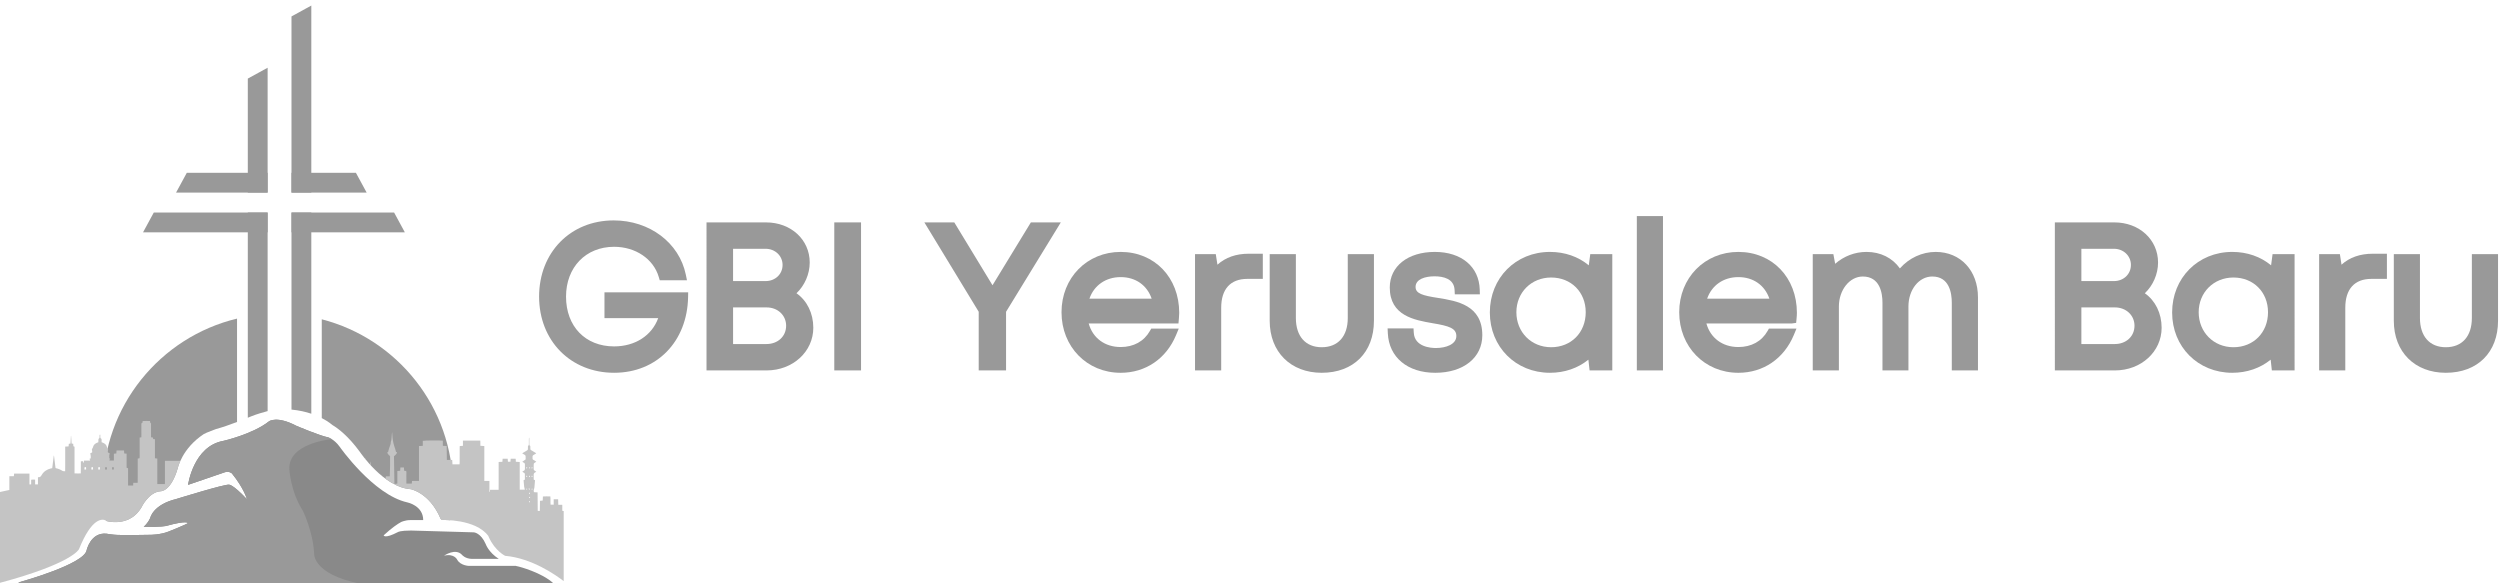 <?xml version="1.0" encoding="utf-8"?>
<!-- Generator: Adobe Illustrator 16.0.0, SVG Export Plug-In . SVG Version: 6.00 Build 0)  -->
<!DOCTYPE svg PUBLIC "-//W3C//DTD SVG 1.1//EN" "http://www.w3.org/Graphics/SVG/1.1/DTD/svg11.dtd">
<svg version="1.1" id="Layer_1" xmlns="http://www.w3.org/2000/svg" xmlns:xlink="http://www.w3.org/1999/xlink" x="0px" y="0px"
	 width="300px" height="70px" viewBox="0 0 300 70" enable-background="new 0 0 300 70" xml:space="preserve">
<g>
	<path fill="#999999" d="M72.536,38.172h6.449c-0.759,2.087-2.764,3.396-5.292,3.396c-3.451,0-5.769-2.401-5.769-5.975
		c0-3.519,2.372-5.978,5.769-5.978c2.568,0,4.721,1.453,5.357,3.615l0.118,0.401h3.268l-0.138-0.672
		c-0.791-3.833-4.35-6.51-8.654-6.51c-5.187,0-8.952,3.845-8.952,9.143c0,5.297,3.786,9.141,9.001,9.141
		c5.126,0,8.777-3.735,8.878-9.083l0.011-0.571H72.536V38.172z"/>
	<path fill="#999999" d="M95.578,35.189c0.973-0.914,1.588-2.298,1.588-3.687c0-2.745-2.253-4.814-5.241-4.814h-7.143V44.45h7.216
		c3.139,0,5.599-2.25,5.599-5.122C97.596,37.59,96.84,36.074,95.578,35.189z M87.968,36.89h4.029c1.333,0,2.339,0.944,2.339,2.198
		c0,1.273-0.994,2.197-2.363,2.197h-4.004V36.89z M91.875,33.729h-3.907v-3.875h3.907c1.14,0,2.034,0.851,2.034,1.937
		C93.909,32.896,93.034,33.729,91.875,33.729z"/>
	<rect x="100.114" y="26.688" fill="#999999" width="3.211" height="17.762"/>
	<polygon fill="#999999" points="119.101,34.232 114.515,26.688 110.924,26.688 117.445,37.412 117.445,44.45 120.727,44.45 
		120.727,37.413 127.297,26.688 123.704,26.688 	"/>
	<path fill="#999999" d="M134.481,30.23c-4.047,0-7.099,3.112-7.099,7.239c0,4.143,3.052,7.266,7.099,7.266
		c2.989,0,5.475-1.693,6.649-4.531l0.32-0.772h-3.303l-0.161,0.282c-0.705,1.246-1.95,1.93-3.505,1.93
		c-1.912,0-3.361-1.091-3.839-2.83h10.774l0.054-0.644c0.018-0.208,0.035-0.415,0.035-0.626
		C141.505,33.305,138.551,30.23,134.481,30.23z M134.481,33.252c1.793,0,3.167,0.976,3.72,2.591h-7.471
		C131.279,34.249,132.69,33.252,134.481,33.252z"/>
	<path fill="#999999" d="M146.092,31.764l-0.199-1.271h-2.49V44.45h3.141v-7.524c0-2.231,1.111-3.46,3.127-3.46h1.867v-3.019h-1.702
		C148.321,30.447,147.067,30.889,146.092,31.764z"/>
	<path fill="#999999" d="M161.733,38.159c0,2.196-1.168,3.508-3.124,3.508c-1.943,0-3.104-1.312-3.104-3.508v-7.666h-3.141v8.001
		c0,3.732,2.511,6.24,6.244,6.24c3.807,0,6.265-2.45,6.265-6.24v-8.001h-3.141V38.159z"/>
	<path fill="#999999" d="M172.577,35.753c-1.911-0.291-2.709-0.539-2.709-1.324c0-0.937,1.172-1.271,2.269-1.271
		c1.063,0,2.345,0.282,2.413,1.631l0.026,0.532h3.008l-0.016-0.576c-0.081-2.743-2.194-4.515-5.386-4.515
		c-3.236,0-5.41,1.716-5.41,4.269c0,3.392,2.961,3.908,5.13,4.285c2.016,0.33,2.859,0.618,2.859,1.541
		c0,0.992-1.236,1.438-2.462,1.438c-0.595,0-2.544-0.133-2.646-1.826l-0.031-0.526h-3.11l0.027,0.585
		c0.132,2.88,2.366,4.739,5.692,4.739c3.376,0,5.646-1.81,5.646-4.506C177.877,36.606,174.817,36.112,172.577,35.753z"/>
	<path fill="#999999" d="M190.654,31.84c-1.259-1.045-2.874-1.61-4.658-1.61c-4.113,0-7.215,3.125-7.215,7.268
		c0,4.126,3.102,7.236,7.215,7.236c1.757,0,3.355-0.553,4.61-1.574l0.144,1.29h2.725V30.493h-2.643L190.654,31.84z M186.137,41.667
		c-2.378,0-4.171-1.805-4.171-4.198c0-2.375,1.793-4.167,4.171-4.167c2.404,0,4.15,1.753,4.15,4.167
		C190.287,39.901,188.541,41.667,186.137,41.667z"/>
	<rect x="196.42" y="25.93" fill="#999999" width="3.137" height="18.52"/>
	<path fill="#999999" d="M208.605,30.23c-4.047,0-7.099,3.112-7.099,7.239c0,4.143,3.052,7.266,7.099,7.266
		c2.983,0,5.47-1.693,6.651-4.529l0.321-0.774h-3.306l-0.161,0.282c-0.705,1.246-1.95,1.93-3.506,1.93
		c-1.91,0-3.357-1.091-3.838-2.83h10.256l0.516-0.069l0.048-0.507c0.021-0.232,0.042-0.461,0.042-0.693
		C215.629,33.305,212.674,30.23,208.605,30.23z M208.605,33.252c1.793,0,3.168,0.976,3.722,2.591h-7.471
		C205.404,34.249,206.814,33.252,208.605,33.252z"/>
	<path fill="#999999" d="M232.281,30.23c-1.632,0-3.209,0.742-4.294,1.979c-0.903-1.268-2.32-1.979-4.004-1.979
		c-1.395,0-2.718,0.509-3.763,1.425l-0.217-1.162h-2.473V44.45h3.137v-7.67c0-1.983,1.284-3.598,2.864-3.598
		c2.058,0,2.366,1.972,2.366,3.147v8.12h3.116v-7.67c0-2.018,1.258-3.598,2.862-3.598c2.037,0,2.341,1.972,2.341,3.147v8.12h3.141
		v-8.761C237.358,32.475,235.271,30.23,232.281,30.23z"/>
	<path fill="#999999" d="M257.378,35.189c0.975-0.913,1.589-2.297,1.589-3.687c0-2.745-2.254-4.814-5.24-4.814h-7.144V44.45h7.212
		c3.141,0,5.6-2.25,5.6-5.122C259.395,37.59,258.64,36.074,257.378,35.189z M249.765,36.89h4.03c1.336,0,2.344,0.944,2.344,2.198
		c0,1.273-0.994,2.197-2.365,2.197h-4.009V36.89z M253.679,33.729h-3.914v-3.875h3.914c1.14,0,2.031,0.851,2.031,1.937
		C255.71,32.896,254.836,33.729,253.679,33.729z"/>
	<path fill="#999999" d="M272.53,31.84c-1.26-1.045-2.876-1.61-4.659-1.61c-4.113,0-7.215,3.125-7.215,7.268
		c0,4.126,3.102,7.236,7.215,7.236c1.758,0,3.356-0.552,4.609-1.573l0.142,1.289h2.728V30.493h-2.641L272.53,31.84z M268.012,41.667
		c-2.377,0-4.17-1.805-4.17-4.198c0-2.375,1.793-4.167,4.17-4.167c2.405,0,4.15,1.753,4.15,4.167
		C272.162,39.901,270.417,41.667,268.012,41.667z"/>
	<path fill="#999999" d="M280.981,31.761l-0.195-1.268h-2.49V44.45h3.139v-7.524c0-2.231,1.109-3.46,3.124-3.46h1.87v-3.019h-1.706
		C283.207,30.447,281.954,30.888,280.981,31.761z"/>
	<path fill="#999999" d="M296.623,30.493v7.666c0,2.196-1.169,3.508-3.125,3.508c-1.943,0-3.104-1.312-3.104-3.508v-7.666h-3.136
		v8.001c0,3.732,2.507,6.24,6.239,6.24c3.807,0,6.267-2.45,6.267-6.24v-8.001H296.623z"/>
</g>
<g>
	<g>
		<path fill="#999999" d="M39.881,50.999L39.881,50.999c0.655,0.386,1.886,1.289,3.307,3.232c0,0,2.86,4.259,6.077,4.468
			c0,0,2.264,0.388,3.604,3.543c0,0,0.063,0.089,0.181,0.156c0,0,0.391-0.014,0.975,0.028c0.221-1.222,0.339-2.48,0.339-3.764
			c0-9.789-6.693-18.012-15.752-20.347v11.856C39.452,50.604,39.881,50.999,39.881,50.999z"/>
		<path fill="#999999" d="M12.737,62.477c0.062,0.033,0.094,0.063,0.094,0.063c0.563,0.134,2.819,0.521,4.117-1.607
			c0,0,0.863-1.878,2.323-1.981c0,0,1.22,0.076,2.055-2.752c0,0,0.49-2.366,3.112-4.101c0.306-0.187,1.48-0.611,1.48-0.611v-0.001
			c0.729-0.193,1.641-0.513,2.526-0.849v-0.08v-0.112V38.232c-9.231,2.212-16.095,10.521-16.095,20.431
			c0,1.287,0.119,2.546,0.341,3.771C12.695,62.438,12.715,62.456,12.737,62.477z"/>
	</g>
	<g>
		<polygon fill="#999999" points="34.979,23.112 37.357,23.112 37.357,0.666 34.979,1.971 		"/>
		<polygon fill="#999999" points="29.74,9.43 29.736,9.424 29.736,23.112 32.115,23.112 32.115,8.127 		"/>
		<g>
			<polygon fill="#999999" points="17.155,27.881 17.164,27.881 17.155,27.875 			"/>
			<polygon fill="#999999" points="18.454,25.502 18.455,25.502 17.164,27.881 32.115,27.881 32.115,25.502 			"/>
		</g>
		<polygon fill="#999999" points="22.418,20.733 21.127,23.112 32.115,23.112 32.115,20.733 		"/>
		<g>
			<polygon fill="#999999" points="34.979,20.733 34.979,23.112 43.999,23.112 42.708,20.733 			"/>
			<polygon fill="#999999" points="43.999,23.112 44.003,23.112 44.003,23.107 			"/>
		</g>
		<polygon fill="#999999" points="47.292,25.502 47.292,25.502 34.979,25.502 34.979,27.881 48.571,27.881 48.571,27.86 		"/>
		<path fill="#999999" d="M37.357,49.646V25.502h-2.379V49.15C35.898,49.238,36.692,49.423,37.357,49.646z"/>
		<path fill="#999999" d="M30.18,49.948c0,0,0.001,0,0.002-0.001c0.589-0.237,1.364-0.464,1.933-0.616V25.502h-2.379v24.626
			C29.888,50.066,30.038,50.006,30.18,49.948z"/>
	</g>
	<path fill="#898989" d="M62.262,67.993c-0.156-0.03-0.304-0.064-0.448-0.101l-0.011,0.015h-5.54c0,0-0.988-0.032-1.385-0.719
		c0,0-0.344-0.811-1.596-0.503c0,0,1.398-0.986,2.19-0.07c0,0,0.357,0.427,1.146,0.451h3.234c-1.247-0.813-1.563-1.771-1.563-1.771
		c-0.595-1.371-1.429-1.414-1.429-1.414l-7.526-0.217c-1.31,0-1.569,0.178-1.569,0.178c-1.647,0.854-1.727,0.398-1.727,0.398
		c0.997-0.916,1.679-1.374,2.104-1.601c0.003-0.001,0.493-0.228,1.066-0.228c0.575,0,0.575,0,0.575,0h1.001
		c0-1.747-1.906-2.125-1.906-2.125c-4.091-0.912-8.142-6.711-8.142-6.711c-0.616-0.854-1.351-1.093-1.351-1.093
		c-0.933-0.159-3.833-1.39-3.833-1.39c-2.342-1.23-3.27-0.537-3.27-0.537c-1.959,1.55-5.467,2.345-5.467,2.345
		c-3.614,0.636-4.25,5.282-4.25,5.282l4.409-1.51c0.497-0.178,0.854,0.14,0.854,0.14c1.45,1.787,1.808,3.097,1.808,3.097
		c-1.728-1.827-2.145-1.747-2.145-1.747c-0.417-0.12-6.314,1.708-6.314,1.708c-2.86,0.694-3.157,2.302-3.157,2.302
		c-0.205,0.431-0.472,0.771-0.776,1.041c2.114,0.061,2.725-0.11,2.725-0.11c2.501-0.692,2.583-0.333,2.583-0.333
		c-0.221,0.178-2.316,1.011-2.316,1.011c-1.008,0.4-2.193,0.394-2.193,0.394s-3.627,0.079-4.387-0.017c-0.001,0-0.004,0-0.005-0.001
		c-0.512-0.04-0.852-0.117-0.852-0.117c-1.927-0.198-2.404,1.986-2.404,1.986c-0.298,1.668-7.803,3.753-7.803,3.753
		c-0.832,0.245,0,0.22,0,0.22h63.822C65.002,68.688,62.262,67.993,62.262,67.993z"/>
	<path fill="#999999" d="M37.699,66.484c-0.12-2.701-1.362-5.204-1.362-5.204c-1.481-2.304-1.616-4.964-1.616-4.964
		c-0.16-3.178,5.093-3.617,5.093-3.617c-0.251-0.158-0.427-0.216-0.427-0.216c-0.933-0.159-3.833-1.39-3.833-1.39
		c-2.342-1.23-3.27-0.537-3.27-0.537c-1.959,1.55-5.467,2.345-5.467,2.345c-3.614,0.636-4.25,5.282-4.25,5.282l4.409-1.51
		c0.497-0.178,0.854,0.14,0.854,0.14c1.45,1.787,1.808,3.097,1.808,3.097c-1.728-1.827-2.145-1.747-2.145-1.747
		c-0.417-0.12-6.314,1.708-6.314,1.708c-2.86,0.694-3.157,2.302-3.157,2.302c-0.205,0.431-0.472,0.771-0.776,1.041
		c2.114,0.061,2.725-0.11,2.725-0.11c2.501-0.692,2.583-0.333,2.583-0.333c-0.221,0.178-2.316,1.011-2.316,1.011
		c-1.008,0.4-2.193,0.394-2.193,0.394s-3.627,0.079-4.387-0.017c-0.001,0-0.004,0-0.005-0.001c-0.512-0.04-0.852-0.117-0.852-0.117
		c-1.927-0.198-2.404,1.986-2.404,1.986c-0.298,1.668-7.803,3.753-7.803,3.753c-0.832,0.245,0,0.22,0,0.22h40.43
		C37.579,68.866,37.699,66.484,37.699,66.484z"/>
	<path fill-rule="evenodd" clip-rule="evenodd" fill="#C4C4C4" d="M9.481,65.897c1.539-3.818,2.801-3.639,3.21-3.446
		c-0.001-0.007-0.003-0.015-0.003-0.021c0,0,0.022,0.021,0.049,0.046c0.062,0.033,0.094,0.063,0.094,0.063
		c0.563,0.134,2.819,0.521,4.117-1.607c0,0,0.863-1.878,2.323-1.981c0,0,1.22,0.076,2.055-2.752c0,0,0.075-0.36,0.321-0.903
		c-0.613,0-1.225,0-1.855,0c0,0.094,0,0.163,0,0.236c0,0.78,0.001,1.564,0,2.349c0,0.069-0.005,0.138-0.008,0.207
		c-0.313,0-0.599,0-0.91,0c0-1.027,0-2.041,0-3.061c-0.102-0.012-0.182-0.023-0.282-0.035c0-0.768,0-1.524,0-2.279
		c-0.084-0.013-0.148-0.022-0.208-0.032c-0.015-0.068-0.028-0.124-0.041-0.179c-0.074-0.011-0.139-0.02-0.22-0.03
		c0-0.072,0-0.136,0-0.201c0-0.447,0-0.893-0.001-1.339c0-0.048,0.005-0.131-0.012-0.138c-0.131-0.049-0.069-0.179-0.121-0.271
		c-0.292-0.009-0.583-0.016-0.873,0.003c-0.009,0.083-0.015,0.143-0.021,0.211c-0.11,0.009-0.133,0.074-0.132,0.171
		c0.005,0.46,0.002,0.916,0.002,1.374c0,0.065,0,0.129,0,0.19c-0.078,0.013-0.131,0.021-0.207,0.037c0,0.203,0,0.408,0,0.61
		c0,0.212,0,0.423,0,0.633c0,0.205,0.001,0.411,0,0.615c-0.002,0.208,0.009,0.416-0.009,0.626c-0.082,0.015-0.146,0.023-0.223,0.034
		c0,0.249,0,0.49,0,0.729c0,0.242,0,0.482,0,0.723c0,0.242,0.001,0.482,0,0.723c0,0.239-0.002,0.478-0.004,0.737
		c-0.19,0-0.356,0-0.527,0c-0.008,0.124-0.015,0.222-0.021,0.327c-0.206,0-0.396,0-0.605,0c0-0.704,0-1.392,0-2.076
		c-0.067-0.019-0.112-0.033-0.176-0.051c0-0.565,0-1.128,0-1.697c-0.109-0.009-0.196-0.018-0.286-0.023
		c-0.008-0.128-0.016-0.239-0.025-0.364c-0.308-0.007-0.598-0.011-0.898,0.001c-0.008,0.132-0.015,0.245-0.022,0.361
		c-0.1,0.011-0.188,0.02-0.297,0.03c0,0.277,0,0.546,0,0.815c-0.196,0-0.367,0-0.526,0c-0.081-0.132,0.077-0.116,0.1-0.195
		c-0.102-0.013-0.133-0.07-0.128-0.162c0.005-0.09-0.006-0.181,0.002-0.272c0.008-0.07,0.034-0.139,0.055-0.226
		c-0.057-0.03-0.133-0.071-0.22-0.119c0-0.067-0.027-0.16,0.006-0.221c0.064-0.12-0.009-0.19-0.057-0.276
		c-0.017-0.031-0.041-0.059-0.047-0.092c-0.055-0.3-0.248-0.472-0.516-0.577c-0.043-0.017-0.088-0.033-0.144-0.056
		c0-0.095-0.004-0.184,0.002-0.273c0.004-0.072-0.013-0.141-0.073-0.172c-0.09-0.048-0.077-0.124-0.085-0.201
		c-0.006-0.084,0.029-0.175-0.028-0.286c-0.029,0.047-0.057,0.071-0.059,0.097c-0.005,0.077,0.003,0.156-0.002,0.234
		c-0.002,0.04-0.006,0.098-0.032,0.113c-0.117,0.075-0.109,0.188-0.107,0.303c0,0.065-0.006,0.132-0.008,0.193
		c-0.036,0.014-0.058,0.022-0.081,0.027c-0.3,0.104-0.514,0.286-0.575,0.613c-0.005,0.031-0.04,0.056-0.053,0.087
		c-0.026,0.069-0.087,0.163-0.063,0.203c0.063,0.104,0.026,0.195,0.03,0.283c-0.086,0.048-0.162,0.089-0.238,0.131
		c0.076,0.113,0.099,0.544,0.042,0.614c-0.048,0.013-0.097,0.025-0.161,0.041c0.053,0.065,0.178,0.078,0.087,0.202
		c-0.224,0-0.463,0-0.708,0c-0.013,0.101-0.025,0.184-0.037,0.267c-0.012,0-0.025,0-0.038,0c-0.02-0.063-0.037-0.126-0.061-0.198
		c-0.082,0.005-0.156,0.007-0.24,0.011c-0.009,0.495,0.004,0.97-0.008,1.456c-0.262,0.003-0.499,0.011-0.751-0.004
		c0-1.081,0-2.139,0-3.195c-0.056-0.025-0.098-0.044-0.14-0.064c-0.005-0.102-0.011-0.195-0.016-0.286
		c-0.074-0.016-0.13-0.027-0.194-0.041c-0.02-0.31-0.04-0.611-0.061-0.915c-0.006,0.002-0.014,0.002-0.021,0.002
		c-0.018,0.305-0.035,0.61-0.053,0.916c-0.077,0.015-0.139,0.028-0.204,0.04c-0.008,0.104-0.016,0.197-0.024,0.305
		c-0.138,0.008-0.267,0.016-0.408,0.025c0,0.21,0,0.403,0,0.594c0,0.201,0,0.399,0,0.597c0,0.192,0,0.387,0,0.579
		c0,0.199,0.002,0.399,0,0.597c0,0.189-0.003,0.38-0.006,0.592c-0.128-0.017-0.248,0.003-0.322-0.047
		c-0.247-0.162-0.512-0.263-0.798-0.323c-0.01-0.002-0.017-0.016-0.037-0.038c-0.059-0.478-0.12-0.972-0.18-1.466
		c-0.01,0.001-0.02,0.001-0.029,0.003C6.39,55.18,6.329,55.68,6.267,56.18c-0.068,0.014-0.113,0.022-0.16,0.032
		c-0.481,0.113-0.865,0.367-1.113,0.798c-0.096,0.166-0.187,0.284-0.394,0.251c-0.008-0.002-0.017,0.013-0.047,0.036
		c0,0.265,0,0.546,0,0.833c-0.118,0-0.217,0-0.339,0c0-0.196,0-0.379,0-0.568c-0.172-0.017-0.317-0.032-0.477,0.012
		c0,0.188,0,0.366,0,0.555c-0.071,0-0.126,0-0.203,0c0-0.439,0-0.864,0-1.298c-0.625,0-1.23,0-1.845,0
		c-0.007,0.105-0.015,0.199-0.024,0.313c-0.182,0-0.353,0-0.543,0c0,0.565,0,1.103,0,1.651C0.742,58.878,0.374,58.957,0,59.041
		v10.897C8.753,67.587,9.481,65.897,9.481,65.897z M13.46,56.13L13.46,56.13c0.002-0.05,0.044-0.087,0.096-0.087
		c0.053,0,0.095,0.037,0.097,0.087h0v0.216H13.46V56.13z M12.623,56.13L12.623,56.13c0.002-0.05,0.044-0.087,0.097-0.087
		c0.052,0,0.094,0.037,0.096,0.087l0,0v0.216h-0.193V56.13z M11.794,56.126L11.794,56.126c0.002-0.047,0.044-0.086,0.096-0.086
		c0.052,0,0.094,0.039,0.097,0.086l0,0v0.217h-0.193V56.126z M10.969,56.13L10.969,56.13c0.002-0.05,0.043-0.087,0.097-0.087
		c0.052,0,0.094,0.037,0.096,0.087l0,0v0.216h-0.193V56.13z M10.137,56.13h0.001c0.001-0.05,0.043-0.087,0.095-0.087
		c0.053,0,0.096,0.037,0.097,0.087h0v0.216h-0.194V56.13z"/>
	<g>
		<path fill-rule="evenodd" clip-rule="evenodd" fill="#C4C4C4" d="M43.904,55.171c-0.002-0.061-0.006-0.121-0.008-0.18
			c-0.011,0-0.021,0-0.033,0c-0.001,0.04-0.003,0.08-0.005,0.122C43.873,55.131,43.889,55.151,43.904,55.171z"/>
		<path fill-rule="evenodd" clip-rule="evenodd" fill="#C4C4C4" d="M47.397,58.155c0.596,0.298,1.224,0.503,1.868,0.544
			c0,0,2.264,0.388,3.604,3.543c0,0,0.063,0.089,0.181,0.156c0,0,4.023-0.143,5.546,1.913c0.046,0.097,0.068,0.158,0.068,0.158
			c0.732,1.638,1.951,2.23,1.951,2.23c3.217,0.284,6.084,2.306,7.028,3.035v-1.103v-1.76v-5.516v-0.034h-0.088
			c-0.021-0.009-0.044-0.02-0.08-0.036c0-0.232,0-0.46,0-0.711c-0.168,0-0.315,0-0.479,0c-0.007-0.233-0.014-0.446-0.02-0.658
			c-0.188,0-0.345,0-0.531,0c0,0.228,0,0.433,0,0.647c-0.139,0-0.251,0-0.373,0c-0.037-0.333,0.01-0.66-0.03-0.992
			c-0.307-0.007-0.594-0.014-0.89,0.004c-0.009,0.183-0.017,0.334-0.026,0.491c-0.119,0.012-0.217,0.021-0.328,0.034
			c-0.021,0.408,0.008,0.807-0.018,1.215c-0.099-0.003-0.169-0.005-0.252-0.01c-0.025-0.75,0.009-1.482-0.019-2.22
			c-0.169-0.01-0.308-0.014-0.442-0.023c-0.036-0.252-0.034-0.253,0.053-0.506c0.011-0.031,0.011-0.065,0.014-0.103
			c0.023-0.263,0.046-0.528,0.067-0.791c0-0.011-0.008-0.025-0.013-0.043c-0.043-0.02-0.089-0.041-0.141-0.063
			c0-0.179,0.01-0.35-0.003-0.518s0.024-0.294,0.194-0.356c0.036-0.013,0.064-0.045,0.114-0.082
			c-0.071-0.046-0.123-0.087-0.18-0.114c-0.089-0.048-0.131-0.107-0.127-0.211c0.007-0.186,0.006-0.367,0.001-0.551
			c-0.002-0.085,0.025-0.142,0.102-0.183c0.067-0.036,0.128-0.082,0.211-0.135c-0.122-0.083-0.209-0.166-0.312-0.204
			c-0.111-0.044-0.146-0.108-0.141-0.214c0.003-0.056,0.006-0.11,0-0.163c-0.011-0.109,0.032-0.179,0.131-0.23
			c0.105-0.054,0.204-0.122,0.307-0.188c-0.026-0.027-0.032-0.042-0.043-0.048c-0.133-0.081-0.269-0.159-0.402-0.243
			c-0.3-0.186-0.248-0.089-0.256-0.438c-0.001-0.067,0.002-0.169-0.035-0.189c-0.097-0.055-0.082-0.132-0.083-0.211
			c0-0.21,0-0.422,0-0.633c0-0.049-0.009-0.097-0.015-0.145c-0.036,0.067-0.043,0.132-0.043,0.199
			c-0.002,0.197,0.001,0.395-0.002,0.592c-0.001,0.054-0.001,0.136-0.032,0.152c-0.105,0.058-0.075,0.148-0.08,0.232
			c-0.003,0.067-0.004,0.135-0.001,0.202c0.004,0.077-0.027,0.128-0.096,0.165c-0.106,0.058-0.21,0.125-0.315,0.188
			c-0.083,0.05-0.167,0.102-0.277,0.168c0.125,0.073,0.222,0.124,0.309,0.186c0.044,0.033,0.098,0.087,0.102,0.137
			c0.013,0.146,0.005,0.295,0.005,0.406c-0.153,0.107-0.271,0.188-0.404,0.281c0.072,0.046,0.122,0.085,0.175,0.109
			c0.104,0.05,0.15,0.122,0.141,0.242c-0.009,0.143-0.011,0.285,0,0.428c0.012,0.154-0.022,0.266-0.177,0.324
			c-0.045,0.017-0.081,0.056-0.132,0.097c0.087,0.057,0.16,0.093,0.224,0.144c0.034,0.025,0.076,0.07,0.078,0.106
			c0.007,0.236,0.003,0.474,0.003,0.699c-0.065,0.026-0.106,0.045-0.158,0.066c0.012,0.133,0.024,0.263,0.035,0.39
			c0.013,0.129,0.015,0.258,0.035,0.387c0.018,0.117,0.054,0.23,0.084,0.356c-0.215,0-0.402,0-0.614,0c0-1.112,0-2.211,0-3.318
			c-0.172-0.011-0.317-0.02-0.464-0.027c-0.01-0.135-0.017-0.246-0.025-0.365c-0.208,0-0.396,0-0.595,0
			c-0.012,0.131-0.022,0.249-0.033,0.362c-0.112,0-0.205,0-0.3,0c-0.009-0.128-0.019-0.24-0.028-0.358c-0.211,0-0.405,0-0.607,0
			c-0.01,0.127-0.019,0.239-0.028,0.365c-0.149,0.009-0.289,0.015-0.45,0.021c0,0.288,0,0.561,0,0.829c0,0.281,0,0.559,0,0.838
			c0,0.273,0,0.546,0,0.817c-0.001,0.277-0.002,0.555-0.004,0.854c-0.359,0-0.689,0-1.023,0c-0.015,0.105-0.025,0.186-0.035,0.264
			c-0.016-0.003-0.03-0.003-0.046-0.004c0-0.434,0-0.866,0-1.322c-0.21,0-0.398,0-0.612,0c0-1.413,0-2.797,0-4.188
			c-0.172-0.011-0.318-0.021-0.473-0.031c0-0.128,0.001-0.23,0-0.33c-0.003-0.1-0.007-0.197-0.011-0.295c-0.703,0-1.38,0-2.082,0
			c0,0.215,0,0.416,0,0.628c-0.137,0.009-0.249,0.018-0.379,0.026c-0.005,0.079-0.011,0.154-0.011,0.227
			c-0.002,0.579,0,1.157-0.002,1.737c0,0.071-0.008,0.141-0.014,0.231c-0.294,0.002-0.57,0.006-0.851-0.002
			c-0.009-0.187-0.016-0.346-0.027-0.523c-0.225,0-0.427,0-0.645,0c-0.028-0.565,0.007-1.113-0.021-1.67
			c-0.161-0.009-0.3-0.02-0.461-0.026c0-0.225,0-0.424,0-0.62c-0.311-0.045-2.238-0.03-2.405,0.023c0,0.19,0,0.392,0,0.6
			c-0.163,0.009-0.301,0.016-0.459,0.024c0,1.404,0,2.782,0,4.189c-0.289,0-0.556,0-0.83,0c-0.013,0.12-0.022,0.21-0.033,0.315
			c-0.215,0-0.421,0-0.649,0c0-0.186,0-0.354,0-0.521c0-0.164,0.003-0.327-0.001-0.49c-0.006-0.167,0.025-0.338-0.021-0.501
			c-0.087-0.012-0.16-0.021-0.244-0.029c-0.009-0.135-0.018-0.261-0.026-0.392c-0.15,0-0.282,0-0.425,0
			c-0.009,0.136-0.018,0.261-0.027,0.394c-0.113,0.01-0.213,0.018-0.341,0.029c0,0.506,0,1.006,0,1.508
			c-0.107,0.013-0.186,0.022-0.267,0.033C47.407,58.092,47.402,58.122,47.397,58.155z M63.832,56.069
			c0.027,0.02,0.054,0.041,0.098,0.073c-0.043,0.037-0.068,0.068-0.096,0.075c-0.016,0.003-0.06-0.042-0.058-0.061
			C63.781,56.126,63.813,56.099,63.832,56.069z M63.926,57.164c-0.039,0.031-0.065,0.054-0.09,0.074
			c-0.021-0.026-0.06-0.055-0.059-0.082c0.001-0.028,0.041-0.054,0.063-0.082C63.865,57.1,63.89,57.126,63.926,57.164z
			 M63.854,58.627c0.01-0.004,0.037,0.04,0.067,0.077c-0.038,0.021-0.066,0.05-0.086,0.046c-0.023-0.005-0.04-0.039-0.06-0.061
			C63.801,58.667,63.825,58.64,63.854,58.627z M63.525,60.311c-0.025-0.062-0.049-0.094-0.048-0.125
			c0.001-0.022,0.036-0.042,0.056-0.064c0.023,0.026,0.061,0.052,0.063,0.08C63.598,60.226,63.562,60.257,63.525,60.311z
			 M63.536,59.771c-0.021-0.026-0.059-0.053-0.058-0.08c0-0.029,0.038-0.056,0.059-0.084c0.024,0.024,0.049,0.05,0.088,0.084
			C63.587,59.724,63.562,59.748,63.536,59.771z M63.478,59.181c0.005-0.027,0.042-0.051,0.065-0.076
			c0.019,0.03,0.054,0.059,0.055,0.088c0,0.026-0.033,0.056-0.071,0.111C63.5,59.242,63.474,59.209,63.478,59.181z M63.541,56.065
			c0.026,0.025,0.05,0.051,0.088,0.091c-0.039,0.028-0.063,0.046-0.088,0.063c-0.02-0.028-0.051-0.054-0.056-0.087
			C63.482,56.114,63.521,56.09,63.541,56.065z M63.534,57.072c0.024,0.027,0.061,0.053,0.066,0.084
			c0.003,0.027-0.027,0.061-0.059,0.12c-0.033-0.058-0.065-0.089-0.063-0.115C63.479,57.131,63.514,57.1,63.534,57.072z
			 M63.527,58.625c0.029,0.008,0.05,0.047,0.075,0.068c-0.021,0.021-0.042,0.053-0.064,0.058c-0.021,0.003-0.046-0.03-0.126-0.085
			C63.468,58.645,63.501,58.618,63.527,58.625z M63.188,56.065c0.028,0.022,0.057,0.041,0.103,0.074
			c-0.042,0.036-0.066,0.069-0.095,0.078c-0.015,0.005-0.061-0.041-0.059-0.058C63.14,56.126,63.169,56.098,63.188,56.065z
			 M63.287,57.152c-0.037,0.036-0.06,0.062-0.084,0.089c-0.024-0.027-0.065-0.053-0.067-0.077c0-0.029,0.036-0.06,0.056-0.09
			C63.219,57.098,63.247,57.119,63.287,57.152z M63.204,58.624c0.01-0.006,0.043,0.035,0.077,0.065
			c-0.034,0.027-0.057,0.062-0.081,0.062c-0.022-0.001-0.044-0.034-0.065-0.053C63.157,58.673,63.176,58.64,63.204,58.624z"/>
		<path fill-rule="evenodd" clip-rule="evenodd" fill="#C4C4C4" d="M47.332,58.119c-0.02-1.129-0.038-2.259-0.056-3.372
			c0.194-0.125,0.404-0.401,0.363-0.467c-0.042-0.013-0.084-0.026-0.145-0.045c0.066-0.097-0.035-0.15-0.04-0.224
			c-0.009-0.111-0.05-0.21-0.087-0.308c-0.124-0.325-0.246-0.911-0.263-1.173c-0.016-0.229-0.031-0.459-0.046-0.688
			c-0.089,0.397-0.011,0.812-0.167,1.198c0.015,0.224-0.082,0.421-0.152,0.624c-0.042,0.114-0.092,0.224-0.1,0.352
			c-0.004,0.068-0.125,0.116-0.031,0.207c-0.055,0.029-0.097,0.05-0.146,0.075c0.056,0.195,0.21,0.305,0.345,0.443
			c0.023,0.793-0.007,1.594-0.037,2.416c-0.167,0-0.313,0-0.463,0c-0.017,0.085-0.03,0.149-0.045,0.233c-0.026,0-0.053,0-0.079,0
			C46.545,57.663,46.93,57.912,47.332,58.119z"/>
		<path fill-rule="evenodd" clip-rule="evenodd" fill="#C4C4C4" d="M44.493,55.843c-0.007-0.158-0.007-0.316-0.072-0.467
			c-0.007,0.121-0.017,0.241-0.024,0.363C44.428,55.771,44.459,55.808,44.493,55.843z"/>
	</g>
</g>
</svg>
